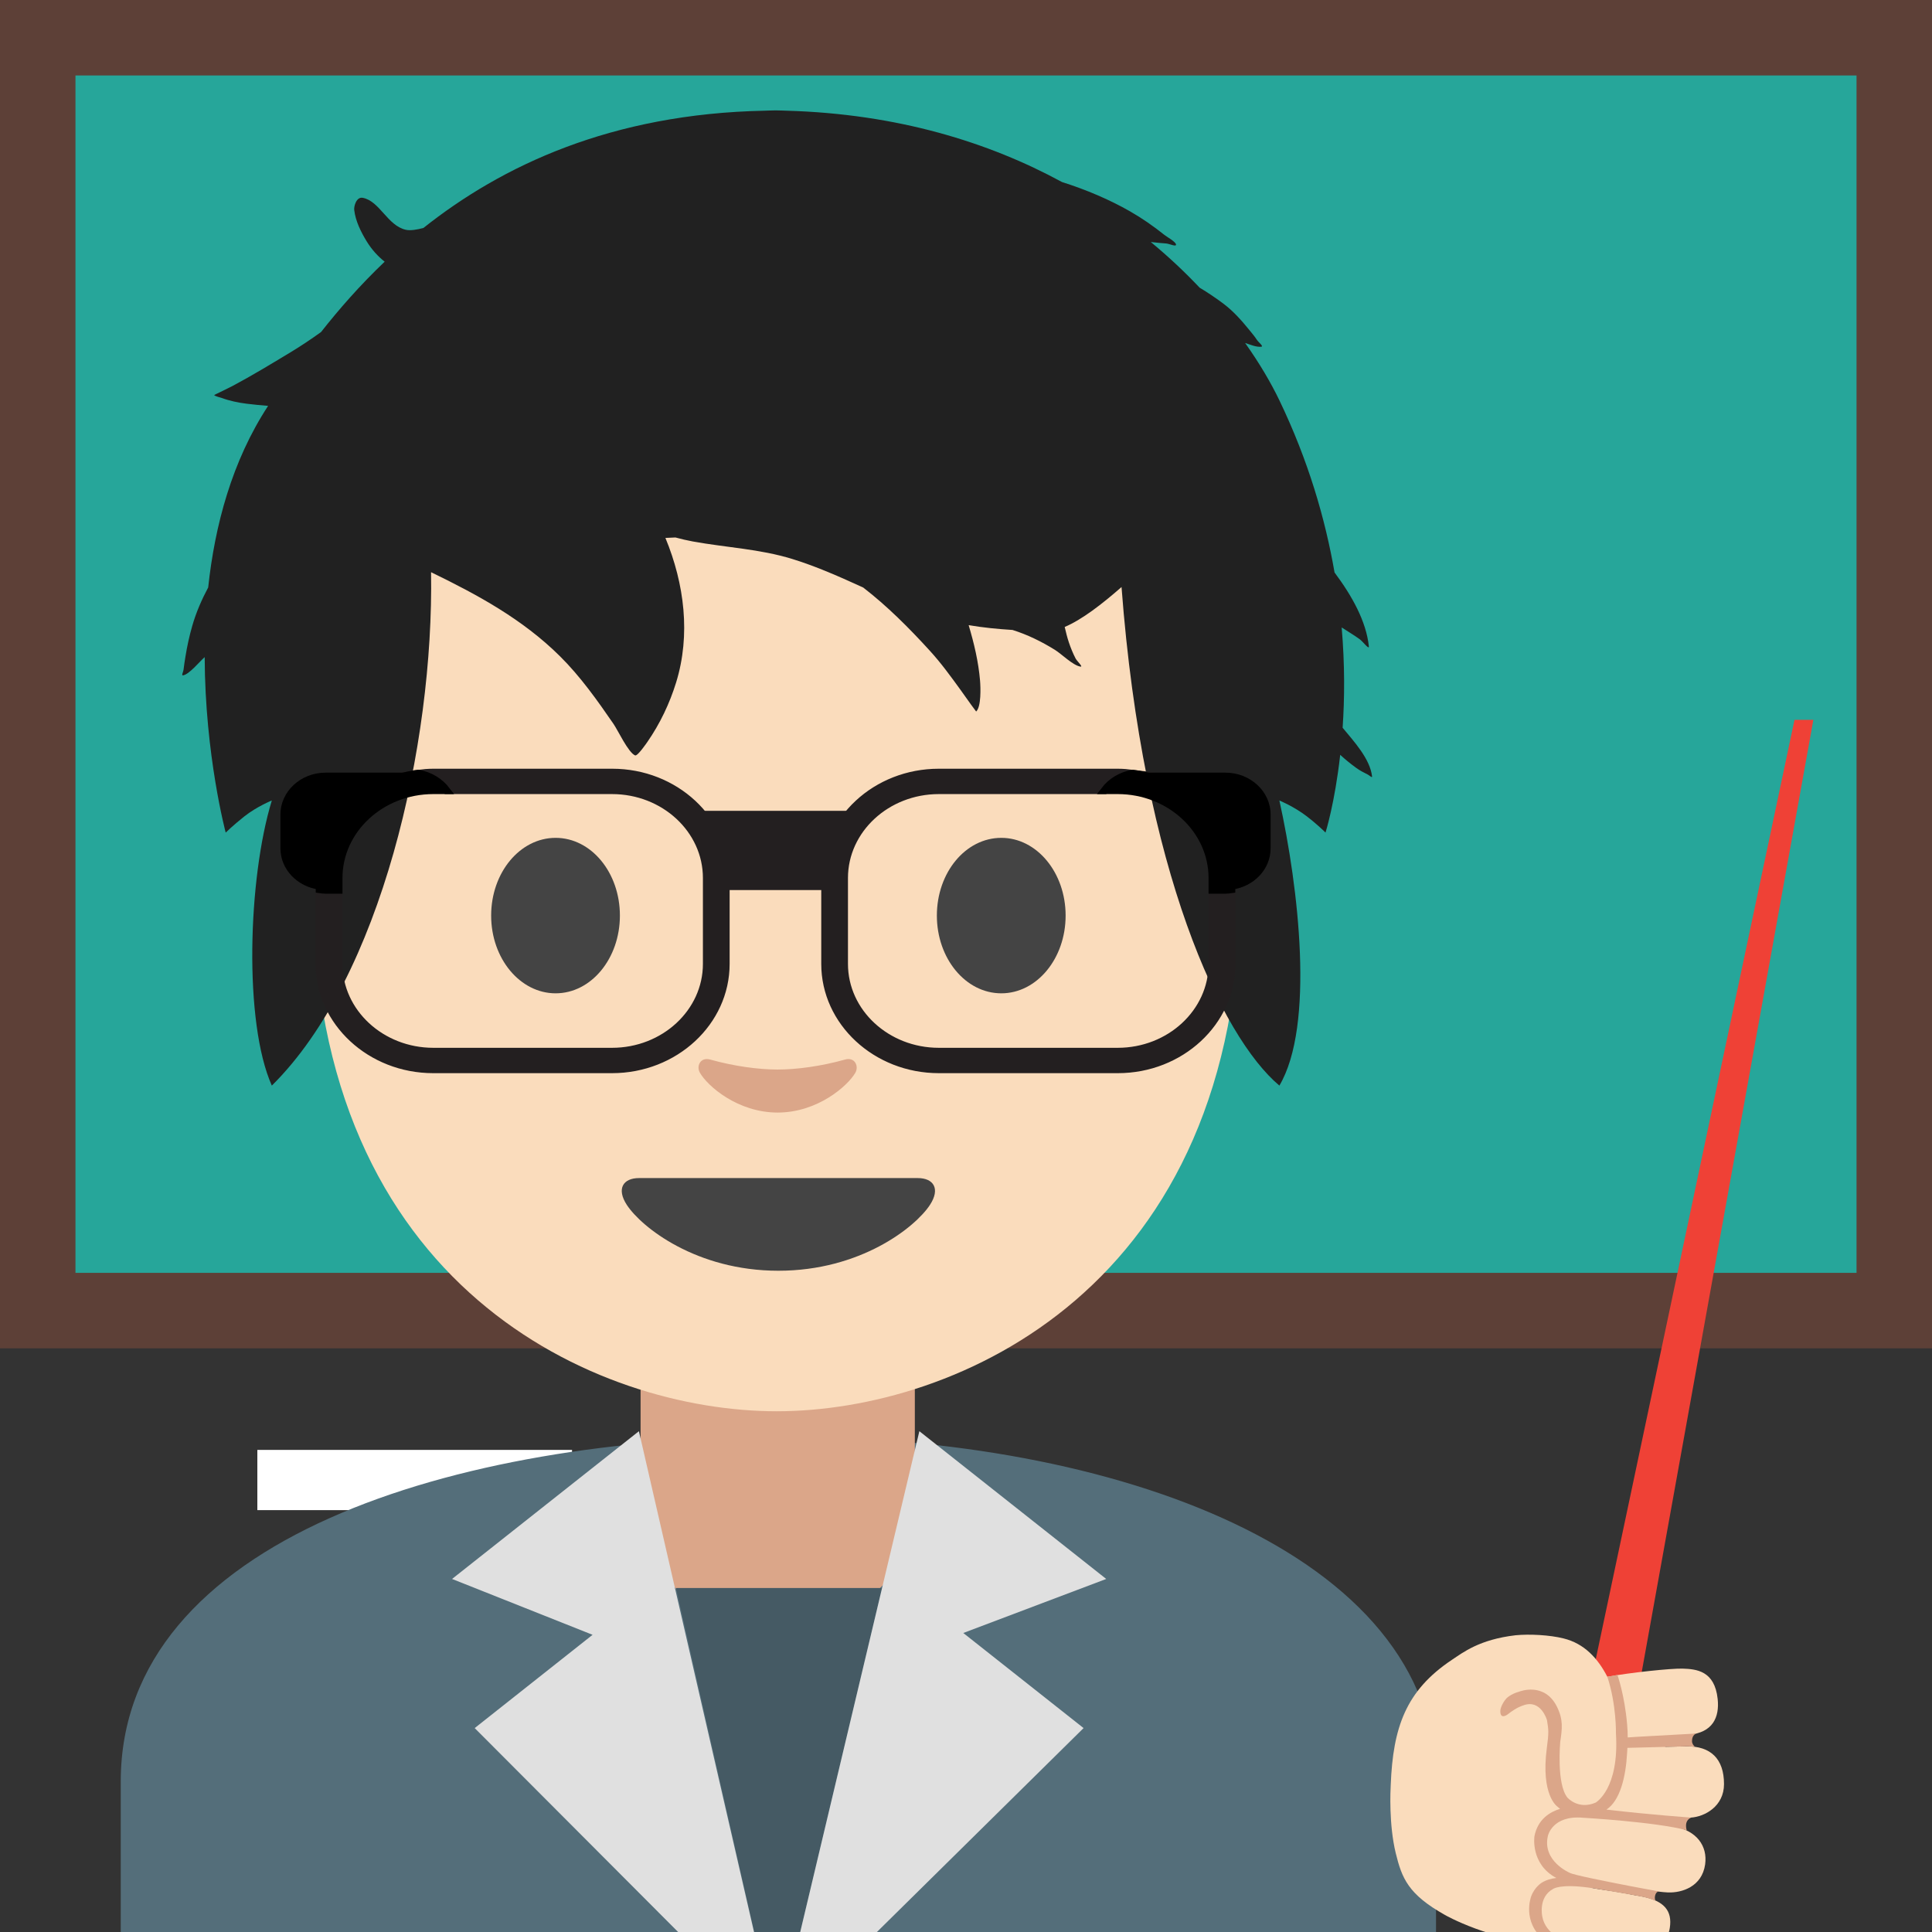 <?xml version='1.0' encoding='UTF-8'?>
<svg xmlns="http://www.w3.org/2000/svg" xmlns:xlink="http://www.w3.org/1999/xlink" xmlns:serif="http://www.serif.com/" viewBox="0 0 128 128" version="1.1" xml:space="preserve" style="fill-rule:evenodd;clip-rule:evenodd;stroke-miterlimit:10;">
    <rect x="0" y="0" width="128" height="128" fill="#333333" stroke="none"/>
    <rect x="17.05" y="96.06" width="20.85" height="3.99" style="fill:white;fill-rule:nonzero;"/>
    <rect x="2.5" y="2.5" width="123" height="84.33" style="fill:rgb(38,166,154);fill-rule:nonzero;"/>
    <path d="M123,5L123,84.33L5,84.33L5,5L123,5M128,0L0,0L0,89.33L128,89.33L128,0Z" style="fill:rgb(93,64,55);fill-rule:nonzero;"/>
    <path d="M8,118.03L8,128L95.14,128L95.14,118.03C95.14,102.86 73.75,95.16 51.9,95.19C30.19,95.21 8,101.96 8,118.03Z" style="fill:rgb(84,110,122);fill-rule:nonzero;"/>
    <path d="M60.61,90.18L42.44,90.18L42.44,99.77C42.44,104.11 46.14,107.63 50.7,107.63L52.35,107.63C56.91,107.63 60.61,104.11 60.61,99.77L60.61,90.18Z" style="fill:#dba689;fill-rule:nonzero;"/>
    <path d="M51.46,13.51C27.11,13.51 20.74,32.38 20.74,58.9C20.74,85.41 39.63,93.5 51.46,93.5C63.29,93.5 82.18,85.41 82.18,58.9C82.18,32.38 75.81,13.51 51.46,13.51Z" style="fill:#fadcbc;fill-rule:nonzero;"/>
    <g transform="matrix(1.983,0,0,1.983,-158.482,-39.979)">
        <path d="M94.066,27.778C96.675,25.707 100.329,23.961 105.476,23.859C105.476,23.859 105.721,23.849 105.834,23.849C105.936,23.849 106.191,23.859 106.191,23.859C109.911,23.964 112.963,24.918 115.402,26.243C116.216,26.5 116.997,26.834 117.673,27.221C118.084,27.456 118.457,27.717 118.827,28.012C118.903,28.073 119.184,28.228 119.209,28.321C119.238,28.425 118.994,28.305 118.886,28.296C118.731,28.283 118.574,28.272 118.419,28.252L118.368,28.246C118.971,28.744 119.515,29.258 120,29.772C120.271,29.935 120.539,30.114 120.804,30.314C121.132,30.562 121.401,30.867 121.659,31.184C121.748,31.294 121.84,31.401 121.917,31.52C121.966,31.595 122.148,31.735 122.06,31.745C121.896,31.764 121.698,31.677 121.52,31.62C122.01,32.31 122.39,32.964 122.665,33.536C123.633,35.551 124.199,37.503 124.508,39.288C125.092,40.069 125.567,40.92 125.654,41.756C125.668,41.885 125.453,41.592 125.348,41.517C125.153,41.377 124.947,41.255 124.746,41.124C124.854,42.375 124.844,43.507 124.778,44.475C125.148,44.925 125.697,45.513 125.762,46.106C125.767,46.16 125.663,46.061 125.615,46.037C125.48,45.97 125.357,45.907 125.234,45.818C125.048,45.683 124.867,45.537 124.697,45.38C124.515,47.006 124.206,47.978 124.206,47.978C124.206,47.978 123.992,47.754 123.584,47.437C123.145,47.1 122.665,46.906 122.665,46.906C123.306,49.8 123.851,54.429 122.665,56.431C120.735,54.812 118.108,49.269 117.391,39.774C116.735,40.348 116.068,40.864 115.492,41.108C115.534,41.282 115.575,41.456 115.63,41.619C115.693,41.806 115.767,41.99 115.858,42.164C115.907,42.256 116.121,42.448 116.018,42.432C115.768,42.394 115.388,42.01 115.166,41.873C114.718,41.595 114.247,41.364 113.749,41.208C113.257,41.177 112.766,41.13 112.283,41.047C112.464,41.653 112.611,42.271 112.664,42.901C112.683,43.125 112.706,43.776 112.534,43.933C112.534,43.933 112.37,43.713 112.357,43.694C112.245,43.534 112.131,43.375 112.017,43.217C111.69,42.765 111.364,42.316 110.987,41.903C110.287,41.135 109.563,40.41 108.76,39.79C107.985,39.438 107.209,39.088 106.389,38.836C105.299,38.5 104.178,38.454 103.065,38.251C102.871,38.215 102.678,38.17 102.487,38.118C102.375,38.122 102.263,38.127 102.152,38.133C102.787,39.669 103,41.371 102.51,42.961C102.292,43.667 101.971,44.34 101.551,44.947C101.52,44.992 101.219,45.432 101.139,45.399C100.91,45.303 100.565,44.561 100.421,44.352C99.882,43.567 99.309,42.759 98.629,42.086C97.378,40.845 95.87,40.03 94.322,39.278C94.417,45.039 92.655,52.822 89.002,56.431C88.06,54.319 88.205,49.505 89.002,46.906C89.002,46.906 88.512,47.1 88.084,47.437C87.686,47.754 87.461,47.978 87.461,47.978C87.461,47.978 86.769,45.388 86.759,42.115C86.575,42.277 86.243,42.692 86.034,42.725C85.973,42.735 86.045,42.601 86.052,42.539C86.069,42.39 86.093,42.241 86.117,42.093C86.173,41.748 86.247,41.406 86.344,41.07C86.474,40.618 86.659,40.195 86.876,39.788C87.097,37.721 87.669,35.566 88.878,33.721C88.632,33.702 88.393,33.677 88.167,33.65C87.877,33.614 87.587,33.553 87.313,33.452C87.277,33.439 87.088,33.396 87.076,33.358C87.076,33.358 87.599,33.105 87.679,33.062C88.34,32.711 88.992,32.314 89.634,31.927C89.969,31.724 90.31,31.497 90.647,31.254C91.238,30.503 91.939,29.698 92.772,28.904C92.544,28.723 92.341,28.501 92.171,28.224C91.979,27.91 91.799,27.548 91.755,27.177C91.74,27.051 91.827,26.729 92.041,26.77C92.608,26.879 92.864,27.699 93.479,27.838C93.635,27.873 93.855,27.833 94.066,27.778Z" style="fill:#212121;fill-rule:nonzero;"/>
    </g>
    <path d="M60.8,78.05L42.34,78.05C41.28,78.05 40.83,78.76 41.53,79.83C42.51,81.32 46.14,84.19 51.57,84.19C57,84.19 60.63,81.32 61.61,79.83C62.31,78.76 61.86,78.05 60.8,78.05Z" style="fill:rgb(68,68,68);fill-rule:nonzero;"/>
    <g>
        <path d="M41.07,60.66C41.07,63.5 39.17,65.81 36.81,65.81C34.46,65.81 32.54,63.51 32.54,60.66C32.54,57.81 34.45,55.51 36.81,55.51C39.17,55.51 41.07,57.81 41.07,60.66M62.07,60.66C62.07,63.5 63.97,65.81 66.34,65.81C68.69,65.81 70.6,63.51 70.6,60.66C70.6,57.81 68.69,55.51 66.34,55.51C63.97,55.51 62.07,57.81 62.07,60.66" style="fill:rgb(68,68,68);fill-rule:nonzero;"/>
    </g>
    <path d="M55.98,70.2C54.41,70.64 52.78,70.86 51.52,70.86C50.26,70.86 48.63,70.64 47.06,70.2C46.39,70.01 46.12,70.65 46.37,71.07C46.87,71.95 48.87,73.71 51.52,73.71C54.17,73.71 56.17,71.94 56.67,71.07C56.91,70.65 56.65,70.01 55.98,70.2Z" style="fill:#dba689;fill-rule:nonzero;"/>
    <path d="M44.79,105.21L58.44,105.21L51.46,134.55L44.79,105.21Z" style="fill:rgb(69,90,100);fill-rule:nonzero;"/>
    <path d="M31.45,114.49L39.26,108.31L29.95,104.61L42.33,94.82L51.46,134.55L31.45,114.49ZM63.82,108.19L71.79,114.49L51.46,134.55L60.91,94.82L73.29,104.61L63.82,108.19Z" style="fill:rgb(224,224,224);fill-rule:nonzero;"/>
    <g>
        <path d="M30.14,56.21C30.14,57.73 28.8,58.98 27.15,58.98L22.44,58.98L22.44,63.87C22.44,67.07 25.25,69.67 28.7,69.67L40.55,69.67C44,69.67 46.81,67.07 46.81,63.87L46.81,58.18C46.81,54.98 44,52.38 40.55,52.38L29.59,52.38C29.93,52.83 30.14,53.37 30.14,53.96L30.14,56.21Z" style="fill:none;fill-rule:nonzero;"/>
        <path d="M40.56,51.17L28.71,51.17C28.37,51.17 28.03,51.2 27.7,51.24C28.48,51.37 29.15,51.79 29.59,52.37L40.55,52.37C44,52.37 46.81,54.97 46.81,58.17L46.81,63.86C46.81,67.06 44,69.66 40.55,69.66L28.71,69.66C25.26,69.66 22.45,67.06 22.45,63.86L22.45,58.97L21.57,58.97C21.43,58.97 21.29,58.95 21.15,58.93L21.15,63.86C21.15,67.72 24.54,70.86 28.7,70.86L40.55,70.86C44.71,70.86 48.1,67.72 48.1,63.86L48.1,58.17C48.11,54.31 44.72,51.17 40.56,51.17Z" style="fill:rgb(35,31,32);fill-rule:nonzero;stroke:rgb(35,31,32);stroke-width:0.48;"/>
        <path d="M27.7,51.24C27.52,51.21 27.34,51.19 27.16,51.19L21.57,51.19C19.93,51.19 18.58,52.43 18.58,53.96L18.58,56.21C18.58,57.6 19.7,58.75 21.15,58.94L21.15,58.18C21.15,54.63 24.01,51.7 27.7,51.24Z" style="fill-rule:nonzero;"/>
        <path d="M22.45,58.97L22.45,58.17C22.45,54.97 25.26,52.37 28.71,52.37L29.6,52.37C29.16,51.79 28.49,51.37 27.71,51.24C24.02,51.7 21.16,54.63 21.16,58.17L21.16,58.93C21.3,58.95 21.43,58.97 21.58,58.97L22.45,58.97Z" style="fill-rule:nonzero;stroke:black;stroke-width:0.48;"/>
        <g>
            <path d="M72.61,56.21C72.61,57.73 73.95,58.98 75.6,58.98L80.31,58.98L80.31,63.87C80.31,67.07 77.5,69.67 74.05,69.67L62.2,69.67C58.75,69.67 55.94,67.07 55.94,63.87L55.94,58.18C55.94,54.98 58.75,52.38 62.2,52.38L73.16,52.38C72.82,52.83 72.61,53.37 72.61,53.96L72.61,56.21Z" style="fill:none;fill-rule:nonzero;"/>
            <path d="M62.2,51.17L74.05,51.17C74.39,51.17 74.73,51.2 75.06,51.24C74.28,51.37 73.61,51.79 73.17,52.37L62.2,52.37C58.75,52.37 55.94,54.97 55.94,58.17L55.94,63.86C55.94,67.06 58.75,69.66 62.2,69.66L74.05,69.66C77.5,69.66 80.31,67.06 80.31,63.86L80.31,58.97L81.19,58.97C81.33,58.97 81.47,58.95 81.61,58.93L81.61,63.86C81.61,67.72 78.22,70.86 74.06,70.86L62.2,70.86C58.04,70.86 54.65,67.72 54.65,63.86L54.65,58.17C54.65,54.31 58.03,51.17 62.2,51.17Z" style="fill:rgb(35,31,32);fill-rule:nonzero;stroke:rgb(35,31,32);stroke-width:0.48;"/>
            <path d="M75.06,51.24C75.24,51.21 75.42,51.19 75.6,51.19L81.19,51.19C82.83,51.19 84.18,52.43 84.18,53.96L84.18,56.21C84.18,57.6 83.06,58.75 81.61,58.94L81.61,58.18C81.6,54.63 78.75,51.7 75.06,51.24Z" style="fill-rule:nonzero;"/>
            <path d="M80.31,58.97L80.31,58.17C80.31,54.97 77.5,52.37 74.05,52.37L73.16,52.37C73.6,51.79 74.27,51.37 75.05,51.24C78.74,51.7 81.6,54.63 81.6,58.17L81.6,58.93C81.46,58.95 81.33,58.97 81.18,58.97L80.31,58.97Z" style="fill-rule:nonzero;stroke:black;stroke-width:0.48;"/>
        </g>
        <path d="M55.37,58.97L47.21,58.97L46.11,53.72L56.57,53.72L55.37,58.97Z" style="fill:rgb(35,31,32);fill-rule:nonzero;"/>
        <g>
            <path d="M107.8,116.15L104.54,115.52L118.89,47.69L120.14,47.69L107.8,116.15Z" style="fill:rgb(239,65,54);fill-rule:nonzero;"/>
            <path d="M103.59,108.55C104.97,108.89 105.86,109.87 106.49,111.09C108.03,110.81 110.7,110.53 111.47,110.55C112.38,110.58 113.6,110.68 113.8,112.56C113.93,113.78 113.47,114.79 111.9,114.93C111.32,114.98 110.71,115.02 110.12,115.05L110.33,115.73C110.87,115.72 111.37,115.71 111.74,115.7C113.33,115.68 114.22,116.52 114.22,118.2C114.22,119.67 112.95,120.36 112.03,120.42C111.54,120.45 110.17,120.37 108.82,120.25L108.68,120.54L108.62,120.63C109.47,120.76 110.29,120.9 110.86,121C112.41,121.27 113.14,122.3 112.97,123.52C112.76,125 111.43,125.41 110.52,125.38C109.84,125.36 107.43,124.99 105.82,124.64L105.51,125.09C105.62,125.11 105.74,125.13 105.87,125.15C105.89,125.15 105.91,125.16 105.93,125.16C106.04,125.18 106.15,125.19 106.26,125.21C106.28,125.21 106.31,125.22 106.33,125.22L106.72,125.28L106.74,125.28C106.88,125.3 107.02,125.33 107.15,125.35C107.18,125.35 107.2,125.36 107.23,125.36L107.55,125.42C107.59,125.43 107.64,125.44 107.68,125.44C107.77,125.46 107.86,125.47 107.95,125.49L108.09,125.52C108.18,125.54 108.27,125.55 108.35,125.57C108.39,125.58 108.43,125.59 108.48,125.59C108.6,125.61 108.73,125.64 108.85,125.66C110.26,125.95 110.8,126.6 110.63,127.72C110.39,129.29 108.8,129.64 107.97,129.56C107.13,129.48 104.3,128.9 103.37,128.5C103.31,128.47 103.25,128.44 103.2,128.41L102.88,128.88C98.72,128.6 95.73,126.87 95.73,126.87C93.29,125.5 92.88,124.44 92.47,122.77C92.01,120.87 92.12,118.61 92.14,118.25C92.29,114.46 93.13,112.01 96.19,109.97C96.93,109.48 98.01,108.62 100.41,108.34C101.34,108.25 102.67,108.32 103.59,108.55Z" style="fill:#fadcbc;fill-rule:nonzero;"/>
            <path d="M107.06,114.84C107.06,114.84 107.1,112.93 106.49,111.09L107.16,110.97C107.16,110.97 107.63,112.28 107.8,114.23C107.83,114.55 107.84,114.83 107.84,115.11L108.43,115.07L112.4,114.85C112.4,114.85 112.1,114.91 112.1,115.35C112.1,115.53 112.21,115.66 112.3,115.73C112.13,115.71 111.95,115.7 111.76,115.7L107.82,115.8C107.81,115.91 107.81,116.02 107.8,116.14C107.71,117.75 107.33,119.3 106.43,119.89C109.41,120.24 112.05,120.42 112.05,120.42C111.53,120.63 111.75,121.26 111.75,121.26C109.75,120.71 104.88,120.43 104.88,120.43C102.83,120.25 102.55,121.64 102.55,121.64C102.17,123.31 104,124.08 104,124.08C104.24,124.22 106.42,124.65 107.96,124.95L109.51,125.24L109.95,125.32C109.9,125.31 109.72,125.3 109.65,125.61C109.62,125.76 109.65,125.86 109.68,125.93C109.45,125.83 109.17,125.74 108.85,125.67C108.12,125.52 105.91,125.16 105.74,125.13L105.19,125.05C103.36,124.81 102.91,125.14 102.91,125.14C101.89,125.68 102.18,126.97 102.18,126.97C102.4,128.21 103.78,128.61 103.78,128.61C104.31,128.77 107.1,129.44 107.1,129.44L102.87,128.89C102.57,128.79 102.46,128.66 102.3,128.53C100.81,127.31 101.44,125.65 101.44,125.65C101.67,125.01 102.15,124.73 102.15,124.73C102.44,124.55 102.77,124.46 103.11,124.42C101.38,123.5 101.66,121.66 101.66,121.66C101.88,120.52 102.7,120.04 103.36,119.84C103.3,119.79 103.24,119.75 103.18,119.69C103.18,119.69 102.07,118.96 102.48,115.82C102.62,114.77 102.6,114.62 102.49,113.96C102.49,113.96 102.09,112.54 100.91,112.99C100.91,112.99 100.51,113.09 99.89,113.58C99.89,113.58 99.39,113.97 99.4,113.36C99.4,113.18 99.53,112.85 99.78,112.55C99.78,112.55 100.04,112.24 100.67,112.07C100.67,112.07 102.32,111.41 103.15,113.07C103.58,113.94 103.5,114.52 103.37,115.4C103.37,115.4 103.11,118.2 103.85,119.1C103.85,119.1 104.57,119.93 105.73,119.42C105.72,119.41 107.29,118.55 107.06,114.84Z" style="fill:#dba689;fill-rule:nonzero;"/>
        </g>
    </g>
</svg>
